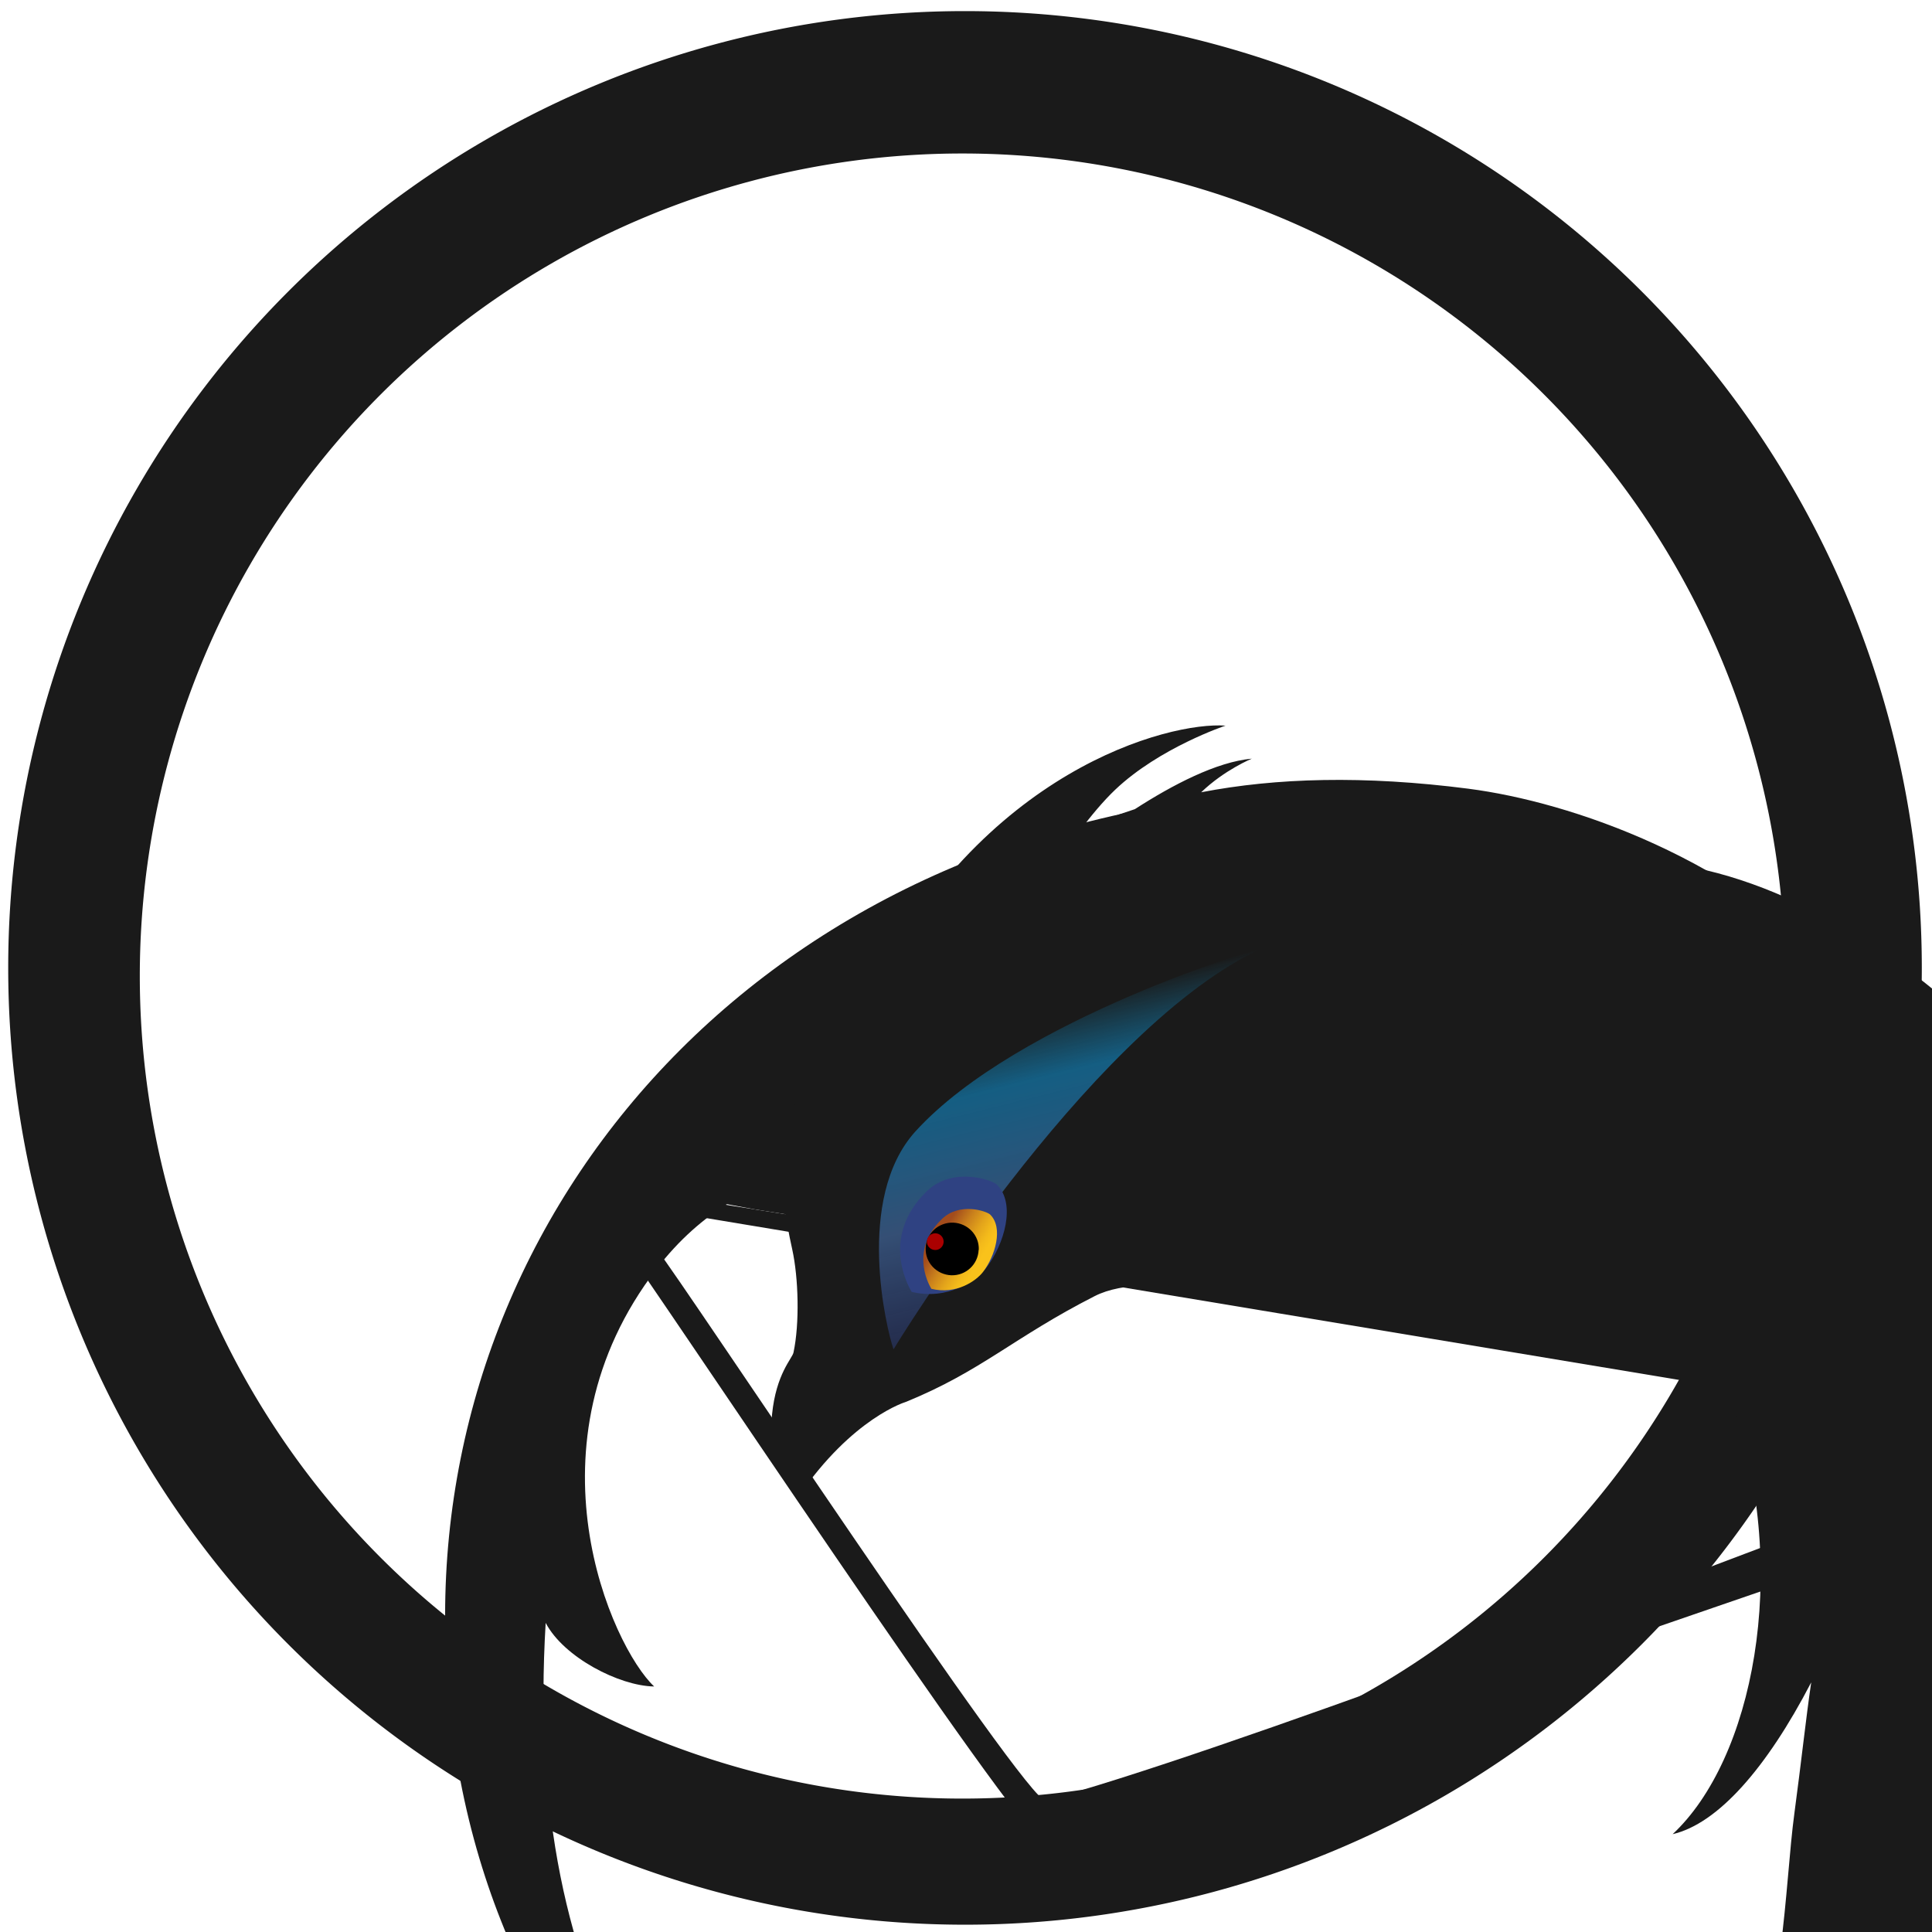 <?xml version="1.0" encoding="UTF-8" standalone="no"?>
<!-- Created with Inkscape (http://www.inkscape.org/) -->

<svg
   xmlns:dc="http://purl.org/dc/elements/1.1/"
   xmlns:cc="http://creativecommons.org/ns#"
   xmlns:rdf="http://www.w3.org/1999/02/22-rdf-syntax-ns#"
   xmlns:svg="http://www.w3.org/2000/svg"
   xmlns="http://www.w3.org/2000/svg"
   xmlns:sodipodi="http://sodipodi.sourceforge.net/DTD/sodipodi-0.dtd"
   xmlns:inkscape="http://www.inkscape.org/namespaces/inkscape"
   width="48"
   height="48"
   viewBox="0 0 12.7 12.7"
   version="1.1"
   id="svg829"
   inkscape:version="0.92.3 (2405546, 2018-03-11)"
   sodipodi:docname="thunderbird.svg">
  <defs
     id="defs823">
    <linearGradient
       id="linearGradient2252">
      <stop
         style="stop-color:#ffffff;stop-opacity:1;"
         offset="0"
         id="stop2254" />
      <stop
         style="stop-color:#d0d0d0;stop-opacity:1;"
         offset="1"
         id="stop2256" />
    </linearGradient>
    <linearGradient
       id="SVGID_1_"
       gradientUnits="userSpaceOnUse"
       x1="199.533"
       y1="201.907"
       x2="39.679"
       y2="42.053">
      <stop
         offset="0"
         style="stop-color:#130036"
         id="stop4" />
      <stop
         offset="0.23"
         style="stop-color:#18023B"
         id="stop6" />
      <stop
         offset="0.512"
         style="stop-color:#26094A"
         id="stop8" />
      <stop
         offset="0.821"
         style="stop-color:#3D1563"
         id="stop10" />
      <stop
         offset="1"
         style="stop-color:#4E1D75"
         id="stop12" />
    </linearGradient>
    <linearGradient
       id="SVGID_2_"
       gradientUnits="userSpaceOnUse"
       x1="10.243"
       y1="95.311"
       x2="57.704"
       y2="95.311">
      <stop
         offset="0"
         style="stop-color:#3156A8"
         id="stop27" />
      <stop
         offset="0.247"
         style="stop-color:#3351A4"
         id="stop29" />
      <stop
         offset="0.536"
         style="stop-color:#3B4397"
         id="stop31" />
      <stop
         offset="0.845"
         style="stop-color:#472C82"
         id="stop33" />
      <stop
         offset="1"
         style="stop-color:#4E1D75"
         id="stop35" />
    </linearGradient>
    <radialGradient
       id="SVGID_3_"
       cx="59.073"
       cy="113.923"
       r="85.247"
       gradientTransform="matrix(1,0,0,1.45,0,-51.265)"
       gradientUnits="userSpaceOnUse">
      <stop
         offset="0.165"
         style="stop-color:#14CDDA"
         id="stop40" />
      <stop
         offset="0.548"
         style="stop-color:#2061BD"
         id="stop42" />
      <stop
         offset="0.655"
         style="stop-color:#2658AC"
         id="stop44" />
      <stop
         offset="0.864"
         style="stop-color:#373F81"
         id="stop46" />
      <stop
         offset="1"
         style="stop-color:#432D62"
         id="stop48" />
    </radialGradient>
    <linearGradient
       id="SVGID_4_"
       gradientUnits="userSpaceOnUse"
       x1="44.539"
       y1="57.897"
       x2="191.515"
       y2="57.897">
      <stop
         offset="0"
         style="stop-color:#2061BD"
         id="stop53" />
      <stop
         offset="0.185"
         style="stop-color:#2B51AC"
         id="stop55" />
      <stop
         offset="0.683"
         style="stop-color:#442C84"
         id="stop57" />
      <stop
         offset="0.941"
         style="stop-color:#4E1D75"
         id="stop59" />
    </linearGradient>
    <linearGradient
       id="SVGID_5_"
       gradientUnits="userSpaceOnUse"
       x1="66.174"
       y1="23.206"
       x2="167.264"
       y2="111.082">
      <stop
         offset="0.02"
         style="stop-color:#48A8E0"
         id="stop68" />
      <stop
         offset="0.388"
         style="stop-color:#2061BD"
         id="stop70" />
      <stop
         offset="0.497"
         style="stop-color:#2B51AC"
         id="stop72" />
      <stop
         offset="0.789"
         style="stop-color:#442C84"
         id="stop74" />
      <stop
         offset="0.941"
         style="stop-color:#4E1D75"
         id="stop76" />
    </linearGradient>
    <linearGradient
       id="SVGID_6_"
       gradientUnits="userSpaceOnUse"
       x1="19.676"
       y1="337.414"
       x2="217.835"
       y2="43.631">
      <stop
         offset="0.379"
         style="stop-color:#3156A8"
         id="stop81" />
      <stop
         offset="1"
         style="stop-color:#4E1D75"
         id="stop83" />
    </linearGradient>
    <linearGradient
       id="SVGID_7_"
       gradientUnits="userSpaceOnUse"
       x1="96.745"
       y1="278.646"
       x2="206.317"
       y2="32.542">
      <stop
         offset="0"
         style="stop-color:#29ABE2"
         id="stop88" />
      <stop
         offset="0.773"
         style="stop-color:#385AA6"
         id="stop90" />
      <stop
         offset="0.858"
         style="stop-color:#414293"
         id="stop92" />
      <stop
         offset="1"
         style="stop-color:#4E1D75"
         id="stop94" />
    </linearGradient>
    <linearGradient
       id="SVGID_8_"
       gradientUnits="userSpaceOnUse"
       x1="48.269"
       y1="92.034"
       x2="54.241"
       y2="95.468">
      <stop
         offset="0"
         style="stop-color:#B0DCD6"
         id="stop99" />
      <stop
         offset="1"
         style="stop-color:#53ACE0"
         id="stop101" />
    </linearGradient>
    <mask
       maskUnits="userSpaceOnUse"
       x="162.68"
       y="18.355"
       width="14.927"
       height="6.629"
       id="SVGID_9_">
      <g
         class="st13"
         id="g118">
        <radialGradient
           id="SVGID_10_"
           cx="154.384"
           cy="67.998"
           r="51.967"
           gradientUnits="userSpaceOnUse">
          <stop
             offset="0.868"
             style="stop-color:#FFFFFF"
             id="stop111" />
          <stop
             offset="1"
             style="stop-color:#000000"
             id="stop113" />
        </radialGradient>
        <rect
           x="91.295"
           y="-7.218"
           class="st14"
           width="100.015"
           height="93.339"
           id="rect116" />
      </g>
    </mask>
    <filter
       id="Adobe_OpacityMaskFilter"
       filterUnits="userSpaceOnUse"
       x="162.68"
       y="18.355"
       width="14.927"
       height="6.629">
      <feColorMatrix
         type="matrix"
         values="1 0 0 0 0  0 1 0 0 0  0 0 1 0 0  0 0 0 1 0"
         id="feColorMatrix106" />
    </filter>
    <radialGradient
       id="radialGradient1070"
       cx="154.384"
       cy="67.998"
       r="51.967"
       gradientUnits="userSpaceOnUse">
      <stop
         offset="0.868"
         style="stop-color:#FFFFFF"
         id="stop1066" />
      <stop
         offset="1"
         style="stop-color:#000000"
         id="stop1068" />
    </radialGradient>
    <linearGradient
       id="SVGID_11_"
       gradientUnits="userSpaceOnUse"
       x1="176.214"
       y1="23.085"
       x2="164.24"
       y2="20.555">
      <stop
         offset="0"
         style="stop-color:#3092B9"
         id="stop121" />
      <stop
         offset="0.22"
         style="stop-color:#258DB6"
         id="stop123" />
      <stop
         offset="0.656"
         style="stop-color:#1685B1"
         id="stop125" />
      <stop
         offset="1"
         style="stop-color:#1082AF"
         id="stop127" />
    </linearGradient>
    <linearGradient
       id="SVGID_12_"
       gradientUnits="userSpaceOnUse"
       x1="80.784"
       y1="38.025"
       x2="90.637"
       y2="77.544">
      <stop
         offset="0.007"
         style="stop-color:#1398D1;stop-opacity:0"
         id="stop138" />
      <stop
         offset="0.248"
         style="stop-color:#1187C2;stop-opacity:0.62"
         id="stop140" />
      <stop
         offset="0.642"
         style="stop-color:#3F6499;stop-opacity:0.71"
         id="stop142" />
      <stop
         offset="1"
         style="stop-color:#2F4282;stop-opacity:0.5"
         id="stop144" />
    </linearGradient>
    <linearGradient
       id="SVGID_13_"
       gradientUnits="userSpaceOnUse"
       x1="48.738"
       y1="14.373"
       x2="43.199"
       y2="11.303"
       gradientTransform="matrix(0.999,0.035,-0.035,0.999,24.591,57.12)">
      <stop
         offset="0"
         style="stop-color:#F9C21B"
         id="stop153" />
      <stop
         offset="0.148"
         style="stop-color:#F3BA1B"
         id="stop155" />
      <stop
         offset="0.379"
         style="stop-color:#E3A41B"
         id="stop157" />
      <stop
         offset="0.663"
         style="stop-color:#C9801C"
         id="stop159" />
      <stop
         offset="0.988"
         style="stop-color:#A44E1C"
         id="stop161" />
      <stop
         offset="1"
         style="stop-color:#A34C1C"
         id="stop163" />
    </linearGradient>
    <linearGradient
       id="SVGID_14_"
       gradientUnits="userSpaceOnUse"
       x1="206.211"
       y1="130.139"
       x2="169.43"
       y2="47.526">
      <stop
         offset="0"
         style="stop-color:#409EC3"
         id="stop174" />
      <stop
         offset="0.62"
         style="stop-color:#2061BD"
         id="stop176" />
    </linearGradient>
    <linearGradient
       id="SVGID_15_"
       gradientUnits="userSpaceOnUse"
       x1="176.76"
       y1="103.061"
       x2="150.407"
       y2="21.954">
      <stop
         offset="0"
         style="stop-color:#14B2DA"
         id="stop181" />
      <stop
         offset="0.403"
         style="stop-color:#297CCC"
         id="stop183" />
      <stop
         offset="0.508"
         style="stop-color:#256FC5"
         id="stop185" />
      <stop
         offset="0.649"
         style="stop-color:#2164BF"
         id="stop187" />
      <stop
         offset="0.816"
         style="stop-color:#2061BD"
         id="stop189" />
      <stop
         offset="0.984"
         style="stop-color:#2061BD"
         id="stop191" />
    </linearGradient>
    <filter
       id="filter1196"
       filterUnits="userSpaceOnUse"
       x="162.68"
       y="18.355"
       width="14.927"
       height="6.629">
      <feColorMatrix
         type="matrix"
         values="1 0 0 0 0  0 1 0 0 0  0 0 1 0 0  0 0 0 1 0"
         id="feColorMatrix1194" />
    </filter>
    <linearGradient
       id="SVGID_12_-2"
       gradientUnits="userSpaceOnUse"
       x1="80.784"
       y1="38.025"
       x2="90.637"
       y2="77.544"
       gradientTransform="matrix(0.265,0,0,0.265,-16.075,275.696)">
      <stop
         offset="0.007"
         style="stop-color:#1398D1;stop-opacity:0"
         id="stop138-7" />
      <stop
         offset="0.248"
         style="stop-color:#1187C2;stop-opacity:0.62"
         id="stop140-0" />
      <stop
         offset="0.642"
         style="stop-color:#3F6499;stop-opacity:0.71"
         id="stop142-9" />
      <stop
         offset="1"
         style="stop-color:#2F4282;stop-opacity:0.5"
         id="stop144-3" />
    </linearGradient>
    <linearGradient
       id="SVGID_6_-0"
       gradientUnits="userSpaceOnUse"
       x1="19.676"
       y1="337.414"
       x2="217.835"
       y2="43.631"
       gradientTransform="matrix(0.265,0,0,0.265,-40.398,256.425)">
      <stop
         offset="0.379"
         style="stop-color:#3156A8"
         id="stop81-6" />
      <stop
         offset="1"
         style="stop-color:#4E1D75"
         id="stop83-2" />
    </linearGradient>
    <linearGradient
       id="SVGID_13_-1"
       gradientUnits="userSpaceOnUse"
       x1="48.738"
       y1="14.373"
       x2="43.199"
       y2="11.303"
       gradientTransform="matrix(0.048,0.002,-0.002,0.048,4.113,291.826)">
      <stop
         offset="0"
         style="stop-color:#F9C21B"
         id="stop153-8" />
      <stop
         offset="0.148"
         style="stop-color:#F3BA1B"
         id="stop155-7" />
      <stop
         offset="0.379"
         style="stop-color:#E3A41B"
         id="stop157-9" />
      <stop
         offset="0.663"
         style="stop-color:#C9801C"
         id="stop159-2" />
      <stop
         offset="0.988"
         style="stop-color:#A44E1C"
         id="stop161-0" />
      <stop
         offset="1"
         style="stop-color:#A34C1C"
         id="stop163-2" />
    </linearGradient>
    <linearGradient
       id="SVGID_12_-3"
       gradientUnits="userSpaceOnUse"
       x1="80.784"
       y1="38.025"
       x2="90.637"
       y2="77.544"
       gradientTransform="matrix(0.048,0,0,0.048,2.926,289.068)">
      <stop
         offset="0.007"
         style="stop-color:#1398D1;stop-opacity:0"
         id="stop138-75" />
      <stop
         offset="0.248"
         style="stop-color:#1187C2;stop-opacity:0.62"
         id="stop140-9" />
      <stop
         offset="0.642"
         style="stop-color:#3F6499;stop-opacity:0.71"
         id="stop142-2" />
      <stop
         offset="1"
         style="stop-color:#2F4282;stop-opacity:0.5"
         id="stop144-2" />
    </linearGradient>
  </defs>
  <sodipodi:namedview
     id="base"
     pagecolor="#ffffff"
     bordercolor="#666666"
     borderopacity="1.0"
     inkscape:pageopacity="0.0"
     inkscape:pageshadow="2"
     inkscape:zoom="3.9627443"
     inkscape:cx="24"
     inkscape:cy="24"
     inkscape:document-units="mm"
     inkscape:current-layer="layer1"
     showgrid="false"
     showguides="true"
     inkscape:guide-bbox="true"
     inkscape:window-width="1366"
     inkscape:window-height="719"
     inkscape:window-x="0"
     inkscape:window-y="25"
     inkscape:window-maximized="1"
     scale-x="1.9"
     units="px"
     inkscape:snap-global="true" />
  <g
     inkscape:label="Capa 1"
     inkscape:groupmode="layer"
     id="layer1"
     transform="translate(0,-284.3)">
    <path
       inkscape:connector-curvature="0"
       style="fill:#1a1a1a;fill-opacity:1;stroke-width:0.139"
       d="m 6.344,284.373 a 6.289,6.289 0 0 0 -6.29,6.29 6.289,6.289 0 0 0 6.29,6.289 6.289,6.289 0 0 0 6.289,-6.289 6.289,6.289 0 0 0 -6.289,-6.29 z m -0.018,0.936 a 5.407,5.407 0 0 1 5.407,5.407 5.407,5.407 0 0 1 -5.407,5.407 5.407,5.407 0 0 1 -5.407,-5.407 5.407,5.407 0 0 1 5.407,-5.407 z"
       id="path834" />
    <path
       style="fill:#1a1a1a;stroke-width:0.048"
       d="m 7.942,289.579 c -0.15,0.007 -0.513,0.084 -1.01,0.583 -0.055,0.056 -0.107,0.114 -0.157,0.172 -1.933,0.468 -3.316,1.716 -3.316,3.183 0,0.288 -0.088,0.604 0.007,0.92 -0.014,0.189 -0.012,0.501 -0.003,0.817 l 0.559,-3.179 0.941,0.175 8.793,1.39 c 0,0 -0.486,0.189 -1.175,0.452 l -1.197,5.09 c 1.699,-0.737 1.538,-0.72 2,-1.22 1.131,-1.225 1.29,-1.919 1.005,-3.971 -0.193,-1.385 -1.215,-2.756 -2.341,-3.209 -0.7,-0.457 -1.596,-0.605 -2.09,-0.657 -0.529,-0.055 -0.988,-0.045 -1.392,0.014 -0.034,-4.3e-4 -0.068,-10e-4 -0.103,-10e-4 -0.026,0 -0.052,10e-4 -0.079,10e-4 0.011,-0.013 0.018,-0.021 0.018,-0.021 0,0 -0.021,0.004 -0.063,0.022 -0.131,0.002 -0.262,0.007 -0.39,0.015 0.179,-0.196 0.326,-0.299 0.326,-0.299 0,0 -0.174,0.025 -0.492,0.314 -0.151,0.014 -0.3,0.032 -0.447,0.055 0.334,-0.452 0.684,-0.642 0.684,-0.642 0,0 -0.027,-0.005 -0.077,-0.003 z m 3.442,9.604 c -0.19,0.083 -0.386,0.167 -0.627,0.271 l -4.573,-1.541 c 0.01,0.017 0.021,0.032 0.031,0.049 l 5.06,1.682 z m -5.168,-1.221 -2.473,-0.822 c 0.315,0.877 0.993,2.184 2.301,2.504 0.032,0.008 -0.42,-0.706 -0.62,-1.566 0.39,0.396 0.854,0.71 1.375,0.764 0.062,0.007 -0.274,-0.391 -0.583,-0.88 z m -2.473,-0.822 c -0.17,-0.472 -0.234,-0.82 -0.234,-0.82 0,0 -0.032,-0.538 -0.046,-1.065 l -0.124,0.703 0.379,1.173 z"
       id="path15-8"
       inkscape:connector-curvature="0" />
    <path
       style="fill:#1a1a1a;stroke-width:0.048"
       d="m 4.114,292.116 c 0,0 0.009,0.043 0.035,0.109 l 8.217,1.367 0.316,0.461 c 0.635,-0.243 1.073,-0.413 1.073,-0.413 z m 8.568,1.937 c -1.647,0.631 -4.735,1.797 -5.809,2.082 -0.114,0.03 -2.384,-3.407 -2.553,-3.619 -0.09,-0.112 -0.142,-0.216 -0.172,-0.291 l -0.106,-0.018 c 0.038,0.082 0.027,0.101 0.003,0.101 -0.011,0 -0.024,-0.004 -0.036,-0.008 -0.012,-0.004 -0.024,-0.008 -0.031,-0.008 -0.021,0 -0.009,0.031 0.109,0.18 0.167,0.213 2.627,3.925 2.761,3.925 8.027e-4,0 0.001,-1e-4 0.002,-2.9e-4 1.145,-0.408 6.014,-2.079 6.014,-2.079 z"
       id="path19-9"
       inkscape:connector-curvature="0" />
    <polygon
       class="st3"
       points="19.094,171.178 168.976,221.012 167.321,217.161 18.568,167.703 "
       id="polygon25-7"
       style="fill:#1a1a1a"
       transform="matrix(0.048,0,0,0.048,2.926,289.068)" />
    <path
       class="st6"
       d="m 4.298,295.386 c -0.227,-0.004 -0.592,-0.191 -0.711,-0.418 -0.148,2.467 0.859,3.908 2.457,4.677 -0.522,-0.06 -3.118,-1.43 -3.118,-4.726 0,-2.803 2.224,-5.308 5.705,-5.423 0.021,0.157 -1.726,0.551 -1.781,0.736 -0.087,0.288 -0.286,0.602 -0.454,0.854 -0.228,0.341 0.317,0.632 -0.083,0.724 -0.602,0.138 -1.405,0.062 -1.997,0.831 -0.89,1.157 -0.296,2.481 -0.016,2.745 z"
       id="path51-3"
       style="fill:#1a1a1a;stroke-width:0.048"
       inkscape:connector-curvature="0" />
    <path
       class="st9"
       d="m 9.656,289.485 c -0.691,-0.089 -1.268,-0.072 -1.76,0.023 0.154,-0.148 0.333,-0.221 0.333,-0.221 -0.232,0.021 -0.521,0.172 -0.769,0.332 -0.125,0.04 -0.244,0.085 -0.357,0.135 0.069,-0.091 0.149,-0.188 0.228,-0.263 0.292,-0.277 0.725,-0.421 0.725,-0.421 -0.37,-0.027 -1.606,0.289 -2.351,1.797 -0.122,0.149 -0.236,0.301 -0.344,0.454 -0.28,0.394 -0.249,0.756 -0.153,1.193 0.041,0.187 0.049,0.485 0.008,0.677 -0.008,0.039 -0.114,0.138 -0.141,0.407 -0.029,0.285 0.073,0.425 0.173,0.541 0.356,-0.521 0.708,-0.624 0.708,-0.624 0.499,-0.204 0.706,-0.423 1.24,-0.695 0.73,-0.372 3.281,0.843 4.902,0.311 0.499,-0.163 -0.192,-2.287 0.08,-2.352 -0.758,-0.838 -1.859,-1.208 -2.523,-1.294 z"
       id="path79-6"
       style="fill:#1a1a1a;stroke-width:0.048"
       inkscape:connector-curvature="0" />
    <path
       class="st10"
       d="m 14.716,294.056 c -0.4,-2.088 -2.322,-3.987 -3.869,-4.092 -0.686,-0.047 -0.475,0.305 -0.905,0.439 -1.85,0.577 -1.879,0.915 -1.879,0.915 3.923,0.184 3.983,4.059 2.932,5.039 0.296,-0.069 0.616,-0.43 0.911,-0.998 -0.035,0.238 -0.066,0.53 -0.11,0.856 -0.135,0.994 0.04,3.072 -2.818,4.462 0,0 1.563,-0.128 2.338,-1 -0.315,0.725 -1.18,1.116 -1.18,1.116 0.637,-0.093 2.309,-0.586 3.374,-1.919 1.206,-1.508 1.568,-2.922 1.205,-4.818 z"
       id="path86-1"
       style="fill:#1a1a1a;stroke-width:0.048"
       inkscape:connector-curvature="0" />
    <path
       class="st19"
       d="m 5.874,293.169 c 0,0 1.25,-2.06 2.38,-2.616 0.105,-0.053 -1.565,0.444 -2.237,1.185 -0.399,0.441 -0.188,1.304 -0.144,1.43 z"
       id="path147-2"
       style="fill:url(#SVGID_12_-3);stroke-width:0.048"
       inkscape:connector-curvature="0" />
    <path
       class="st21"
       d="m 5.993,292.792 c 0,0 -0.225,-0.346 0.099,-0.661 0.171,-0.166 0.431,-0.074 0.461,-0.044 0.128,0.127 0.047,0.394 -0.068,0.545 -0.065,0.085 -0.254,0.218 -0.492,0.16 z"
       id="path151-9"
       inkscape:connector-curvature="0"
       style="fill:#2f4282;stroke-width:0.048" />
    <path
       class="st22"
       d="m 6.122,292.771 c 0,0 -0.156,-0.239 0.069,-0.457 0.118,-0.115 0.297,-0.051 0.318,-0.03 0.088,0.087 0.033,0.272 -0.047,0.377 -0.045,0.059 -0.176,0.151 -0.34,0.111 z"
       id="path166-3"
       style="fill:url(#SVGID_13_-1);stroke-width:0.048"
       inkscape:connector-curvature="0" />
    <path
       d="m 6.433,292.516 c -0.004,0.096 -0.084,0.17 -0.18,0.167 -0.096,-0.004 -0.172,-0.083 -0.168,-0.179 0.003,-0.096 0.084,-0.17 0.181,-0.167 0.096,0.004 0.172,0.083 0.168,0.179 z"
       id="path168-1"
       inkscape:connector-curvature="0"
       style="stroke-width:0.048" />
    <circle
       style="fill:#aa0000;stroke-width:0.048"
       id="circle172-9"
       r="0.055"
       cy="292.462"
       cx="6.148"
       class="st24" />
  </g>
</svg>
